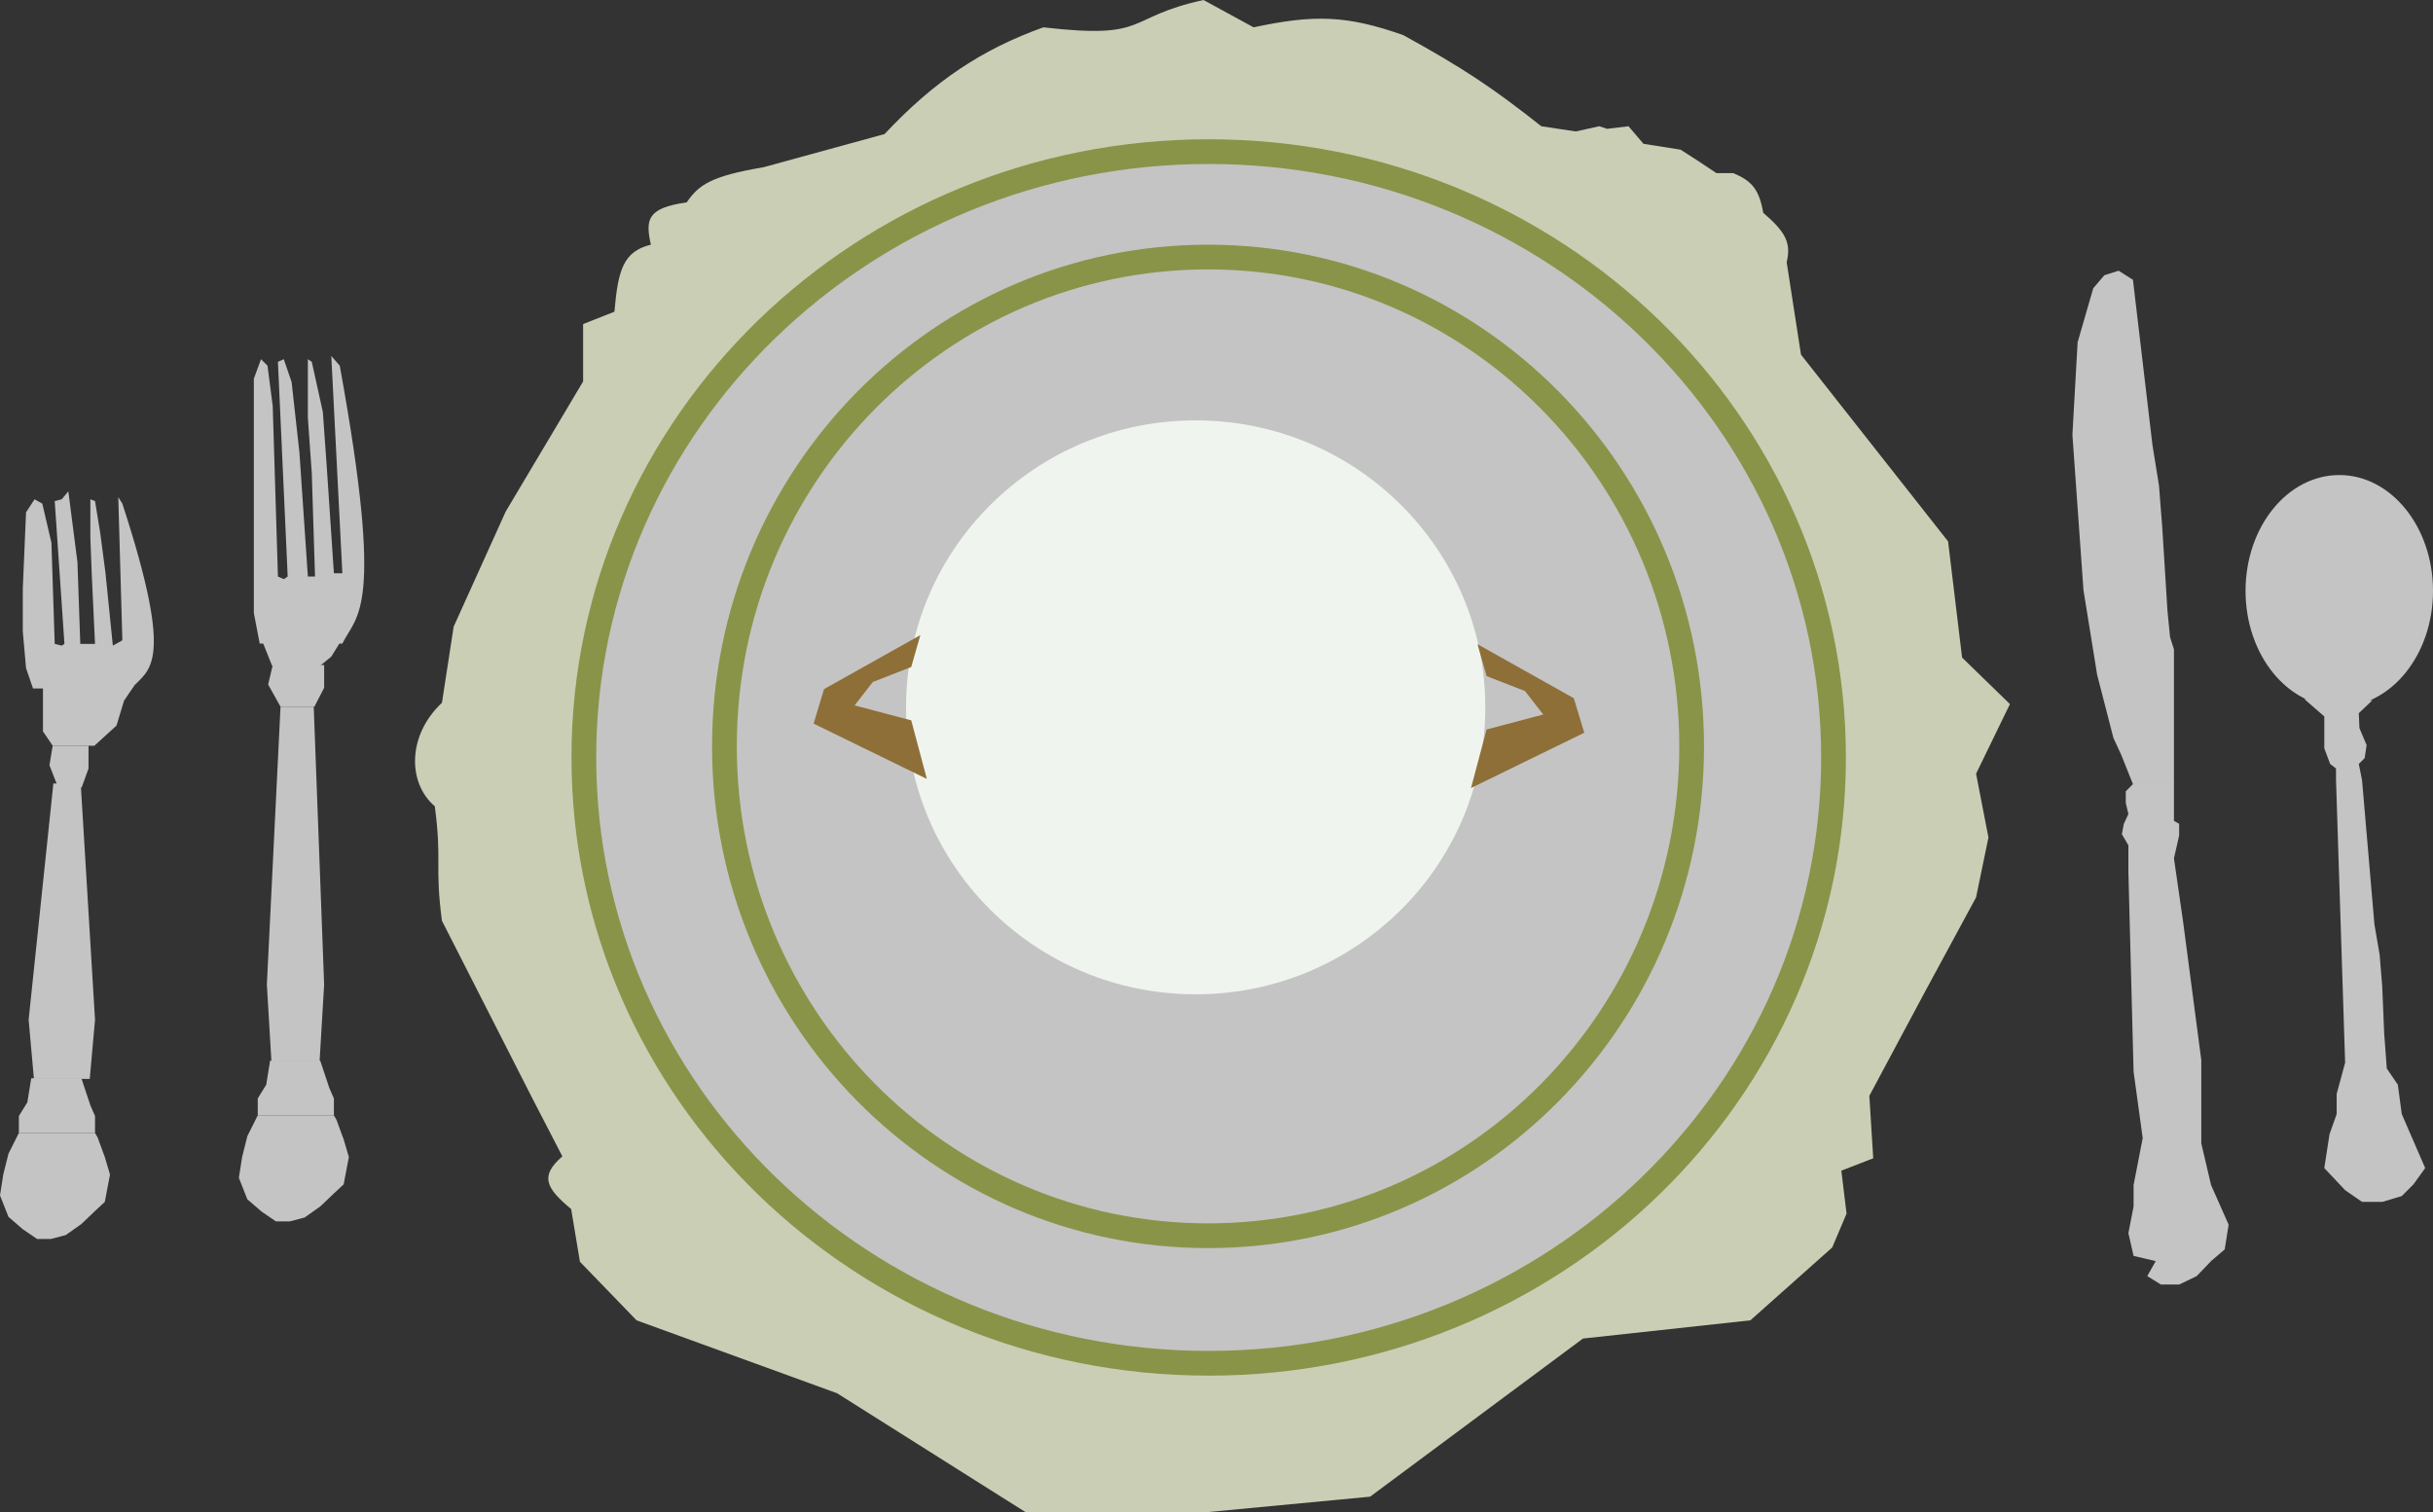 <svg width="1869" height="1162" viewBox="0 0 1869 1162" fill="none" xmlns="http://www.w3.org/2000/svg">
<rect x="0" y="0" width="1869" height="1162" fill="#333333" stroke="none"/>
<path d="M924.5 0L963 21C1008.92 11.194 1034.18 11.493 1078 27C1123.95 52.281 1147.01 67.691 1184 97L1210.5 101L1228.5 97L1234.5 99L1251 97L1262.5 110.5L1291 115L1305 124L1318.5 133H1331.5C1345.81 139.157 1351.28 145.373 1354.5 163.5C1371.51 178.151 1376.14 186.456 1372.5 201.5L1383.5 272.5L1496.5 416L1507.25 505.25L1544 541L1518 594.5L1527.5 643.5L1518 689.5L1478.5 762.5L1436 842L1439 890L1414.5 899.5L1418.5 932.5L1407.5 958.5L1344.61 1014.5L1216 1028.5L1052.5 1150L925.999 1162H787.999L642.999 1070.5L488.999 1014.5L445.5 969.5L438.75 929C418.974 912.5 414.743 903.523 432 888.5L409.5 845L339.499 707.5C333.836 664.933 339.663 662.067 334 619.5C313.015 601.641 312.84 564.915 339.499 540L348.499 481.5L388.499 393L447.945 293.108V249L472 239.5C474.736 207.393 478.848 193.166 500 188C495.794 169.063 496.728 159.822 527.5 155.5C536.796 142.088 545.851 135.37 586.499 128.5L679.499 103C717.794 62.175 754.438 37.854 801.5 21C884 30.5 863.001 13.5 924.5 0Z" fill="#CACEB5"/>
<path d="M1408.5 582C1408.5 838.821 1193.87 1047.5 928.5 1047.5C663.132 1047.5 448.5 838.821 448.5 582C448.5 325.179 663.132 116.5 928.5 116.5C1193.87 116.5 1408.5 325.179 1408.5 582Z" fill="#C4C4C4" stroke="#899448" stroke-width="19"/>
<path d="M1299.5 573.5C1299.5 781.265 1133.07 949.5 928 949.5C722.931 949.5 556.5 781.265 556.5 573.5C556.5 365.735 722.931 197.5 928 197.5C1133.07 197.5 1299.5 365.735 1299.5 573.5Z" fill="#C4C4C4" stroke="#899448" stroke-width="19"/>
<path d="M200.5 276L205.5 281L209.5 312L213.5 443L218 445L221 443L213.5 278L218 276L224 293.5L230 347.5L236.5 443H242L239.5 363.5L236.5 321V276L239.5 278L248 316.5L251 358.5L256.5 440.5H263L254.5 273.5L261 281C295.5 470.5 274.115 471.792 263 494.5H199.5L195 471V291L200.5 276Z" fill="#C4C4C4"/>
<path d="M202 494H261L254.5 504.5L246 511.5H209L202 494Z" fill="#C4C4C4"/>
<path d="M209.5 511H249V528.5L241.5 543H215.5L206 526L209.5 511Z" fill="#C4C4C4"/>
<path d="M215.5 543H241L249 756.5L245.5 815.5H208.5L205 756.5L215.5 543Z" fill="#C4C4C4"/>
<path d="M207.5 815H246L253 836L256.5 844V857H198V844L204.5 833.5L207.5 815Z" fill="#C4C4C4"/>
<path d="M198 857H246H256.5L258.5 860.5L264 875.5L268 889L264 910L256.5 917L246 927L234 935.5L222.5 938.5H212L201 931L190 921.5L183.5 905L186 889L190 873L198 857Z" fill="#C4C4C4"/>
<path d="M26.55 383.663L32.504 386.989L39.5 417L42.031 494.744L47.39 496.075L49.5 494.744L42.031 384.993L47.39 383.663L52.5 377.5L59.5 432L61.68 494.744H72.993L70.5 441.5L69.421 413.595V383.663L72.993 384.993L77 409.5L81 440L86.688 496.075L94 492L90.856 382L94 386.989C135.085 513.036 114.215 513.895 100.978 529H25.359L20 513.369L17.5 485V452.5L20 393.64L26.55 383.663Z" fill="#C4C4C4"/>
<path d="M33 527H103L95.288 538.4L89.5 557.5L72.5 573H40.5L33 562V527Z" fill="#C4C4C4"/>
<path d="M40.442 573H68V590.5L62.767 605H44.628L38 588L40.442 573Z" fill="#C4C4C4"/>
<path d="M41 602H62L73 783.532L68.943 829H26.057L22 783.532L41 602Z" fill="#C4C4C4"/>
<path d="M24 828.5H62.5L69.5 849.5L73 857.5V870.5H14.5V857.5L21 847L24 828.5Z" fill="#C4C4C4"/>
<path d="M14.5 870.5H62.5H73L75 874L80.5 889L84.5 902.5L80.5 923.5L73 930.5L62.5 940.5L50.5 949L39 952H28.5L17.5 944.5L6.5 935L0 918.5L2.5 902.5L6.5 886.5L14.5 870.5Z" fill="#C4C4C4"/>
<ellipse cx="918.5" cy="543.5" rx="222.5" ry="220.5" fill="#EFF4EE"/>
<path d="M1135 495L1209 536.5L1217 563L1130 605.5L1142 560.5L1185.5 549L1171.5 531L1142 519.5L1135 495Z" fill="#8E6F38"/>
<path d="M707 488L633 529.5L625 556L712 598.5L700 553.5L656.5 542L670.5 524L700 512.5L707 488Z" fill="#8E6F38"/>
<ellipse cx="1797" cy="454" rx="72" ry="89" fill="#C4C4C4"/>
<path d="M1770 537L1822.5 538L1812 548L1812.5 559.5L1818 572.5L1816.5 582.5L1812 587L1814.5 599.5L1824 710.25L1828 733.5L1830 758L1831.5 794L1833.5 821L1842 833.5L1845 856L1863 897.5L1854 910L1845 919L1830 923.5H1814.5L1801.5 914.5L1785.5 897.5L1789.5 871.5L1795 856V840.5L1801.5 816.5L1794.5 599.5V590.5L1790 587L1785.5 575V559.5V550.5L1770 537Z" fill="#C4C4C4"/>
<path d="M1639 602H1670V630.75L1674 633V642L1670 659.5L1677 708L1691 814.5V878.5L1698.5 910.5L1712 941L1709 960L1698.5 969L1687.5 980.5L1674 987H1660L1649.5 980.5L1656 969L1639 965L1635 947.5L1639 927V910.5L1646 874.5L1639 823.5L1635 670V659.5V649.5L1630 641L1631.5 633L1635 625.5L1633 617V608L1639 602Z" fill="#C4C4C4"/>
<path d="M1608 221.5L1616.5 211.5L1627.5 208L1638.5 215L1653.5 342L1658.5 373L1661 405L1665 469L1667 489.5L1670 499V567V602.5H1638.5L1629.5 580L1623.5 567L1611 518.5L1600.5 453.5L1592 334L1596 263L1608 221.5Z" fill="#C4C4C4"/>
</svg>

